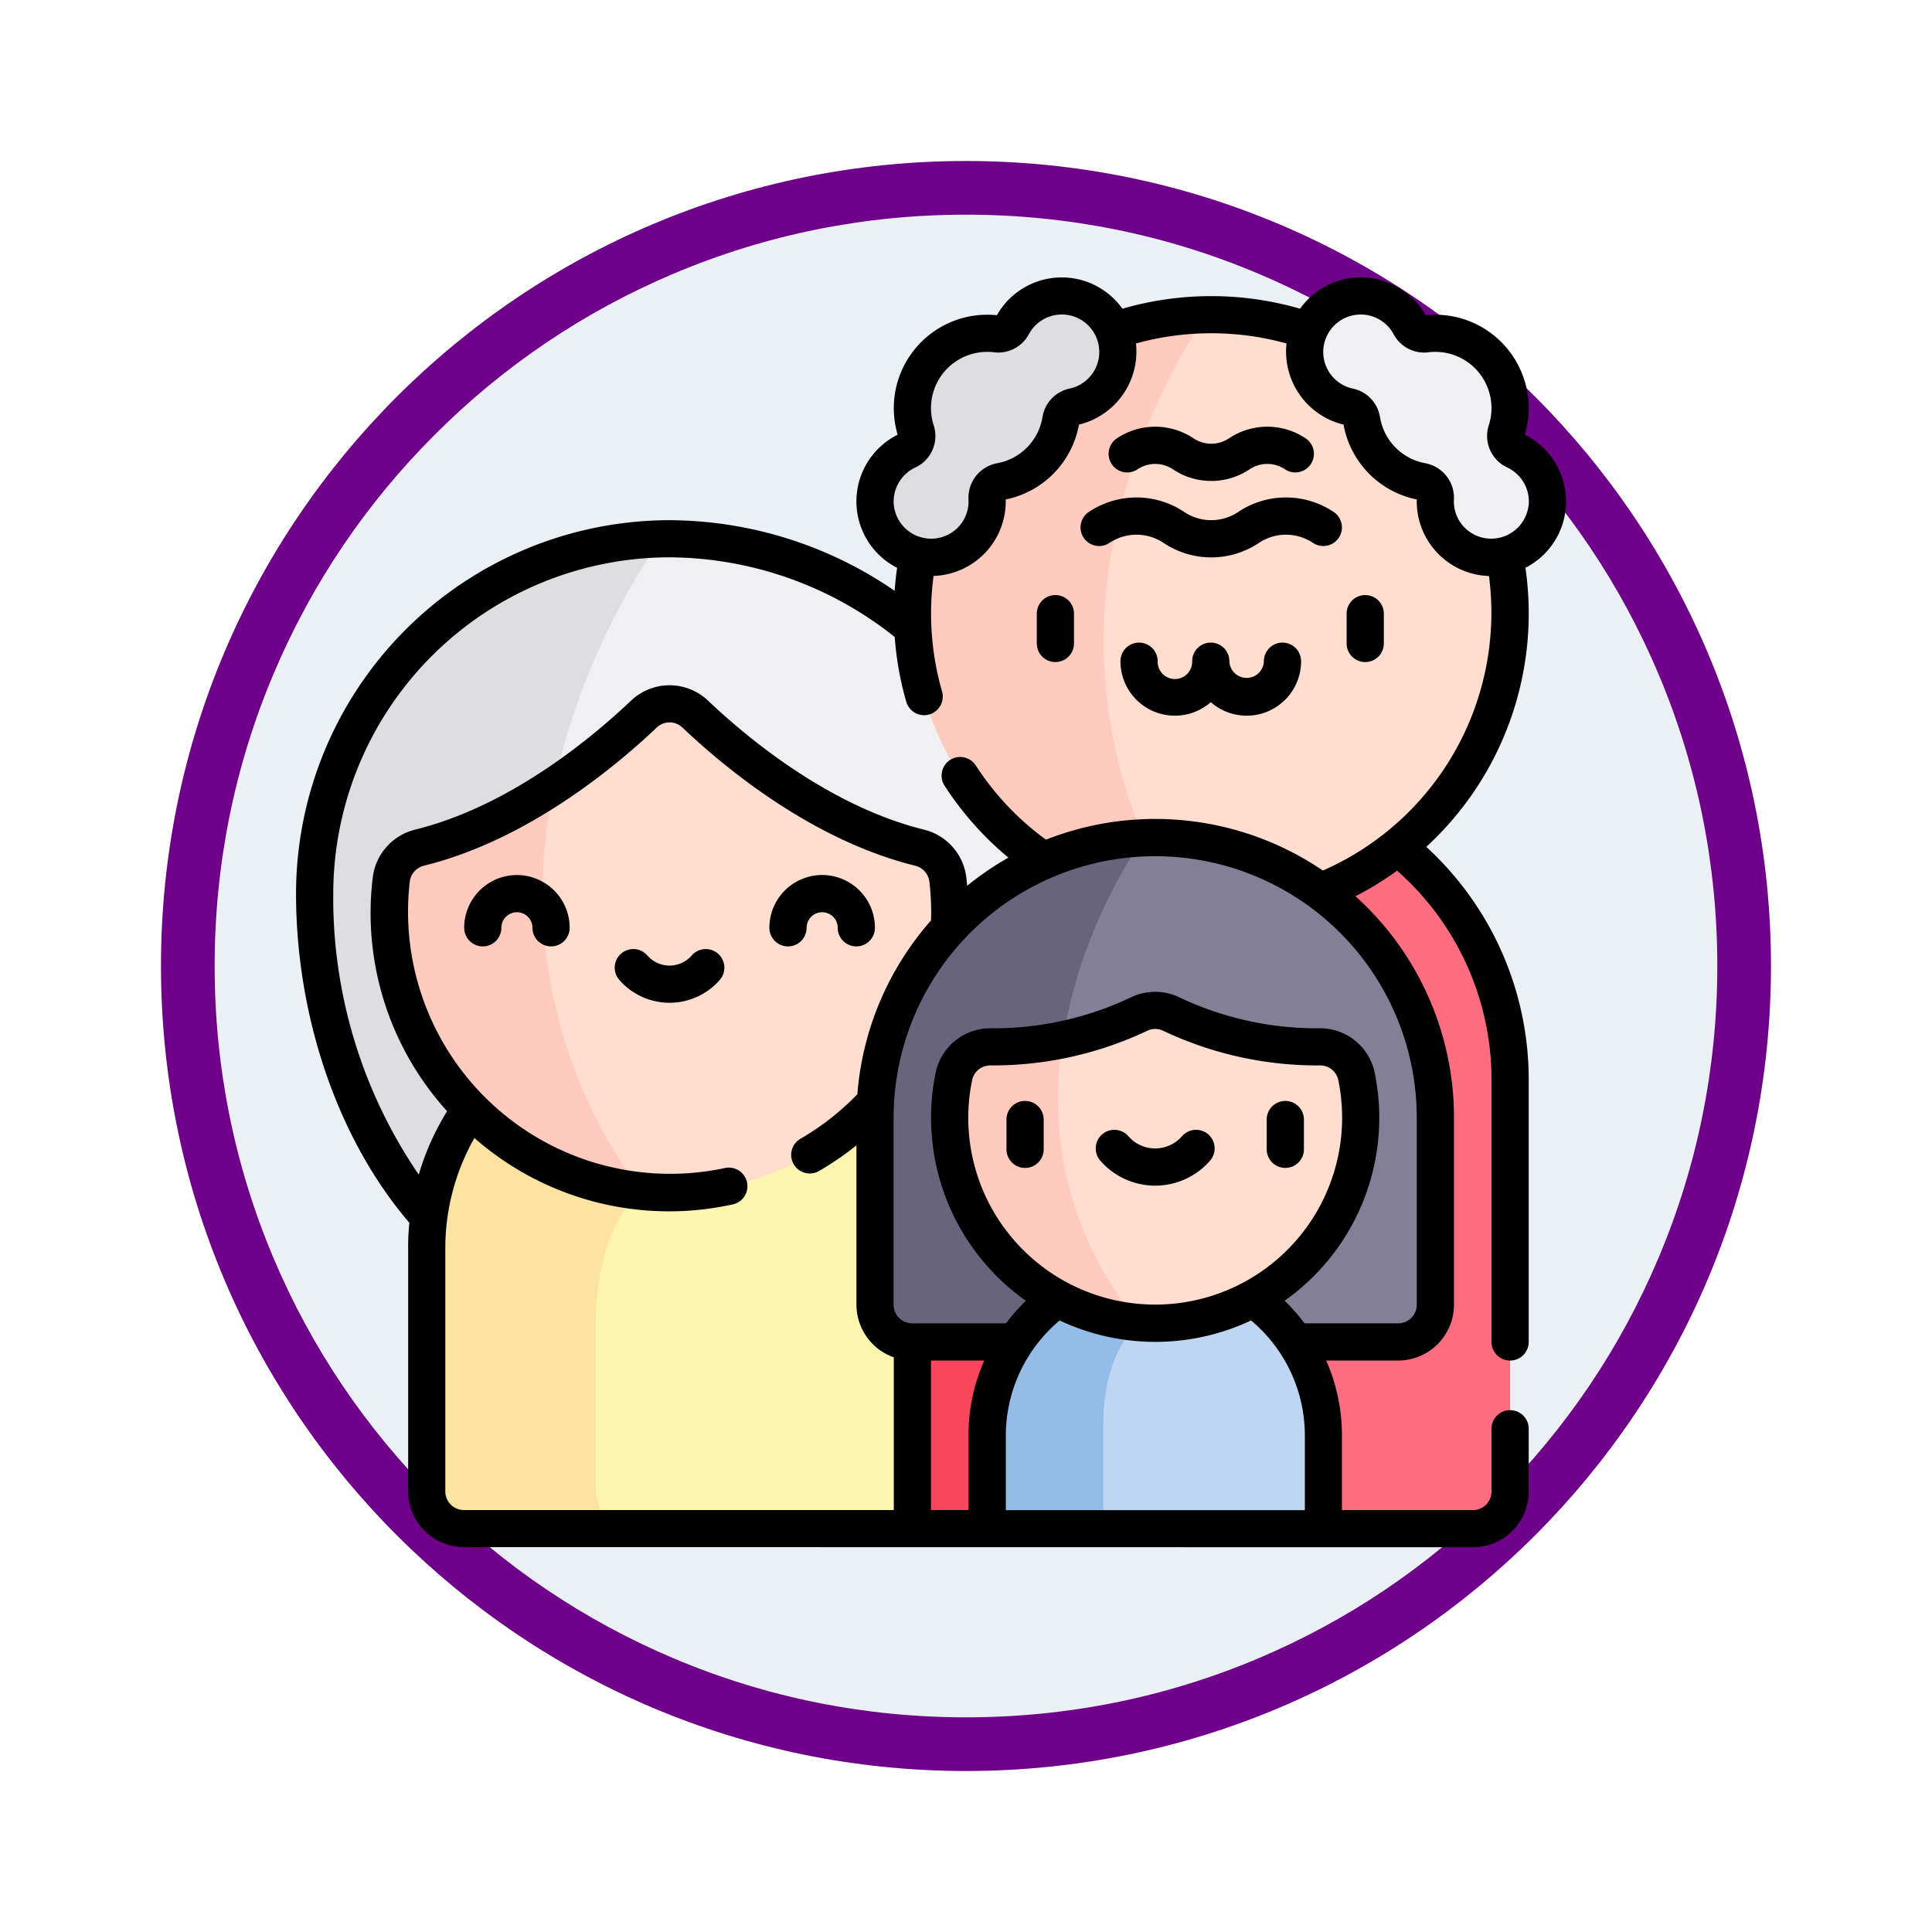 <svg xmlns="http://www.w3.org/2000/svg" xmlns:xlink="http://www.w3.org/1999/xlink" width="108" height="108" viewBox="0 0 108 108">
  <defs>
    <filter id="Path_904820" x="0" y="0" width="108" height="108" filterUnits="userSpaceOnUse">
      <feOffset dy="3" input="SourceAlpha"/>
      <feGaussianBlur stdDeviation="3" result="blur"/>
      <feFlood flood-opacity="0.161"/>
      <feComposite operator="in" in2="blur"/>
      <feComposite in="SourceGraphic"/>
    </filter>
  </defs>
  <g id="Group_1145617" data-name="Group 1145617" transform="translate(-201 -1334)">
    <g id="Icono" transform="translate(-414.101 -3666)">
      <g transform="matrix(1, 0, 0, 1, 615.1, 5000)" filter="url(#Path_904820)">
        <g id="Path_904820-2" data-name="Path 904820" transform="translate(9 6)" fill="#ebf0f7">
          <path d="M 45 88.5 C 39.127 88.5 33.43 87.35 28.068 85.082 C 22.889 82.891 18.236 79.755 14.241 75.759 C 10.245 71.764 7.109 67.111 4.918 61.932 C 2.65 56.57 1.5 50.873 1.5 45 C 1.5 39.127 2.65 33.43 4.918 28.068 C 7.109 22.889 10.245 18.236 14.241 14.241 C 18.236 10.245 22.889 7.109 28.068 4.918 C 33.43 2.65 39.127 1.5 45 1.5 C 50.873 1.5 56.57 2.65 61.932 4.918 C 67.111 7.109 71.764 10.245 75.759 14.241 C 79.755 18.236 82.891 22.889 85.082 28.068 C 87.35 33.43 88.5 39.127 88.5 45 C 88.5 50.873 87.35 56.57 85.082 61.932 C 82.891 67.111 79.755 71.764 75.759 75.759 C 71.764 79.755 67.111 82.891 61.932 85.082 C 56.57 87.35 50.873 88.5 45 88.5 Z" stroke="none"/>
          <path d="M 45 3 C 39.329 3 33.829 4.11 28.653 6.299 C 23.652 8.415 19.16 11.443 15.302 15.302 C 11.443 19.16 8.415 23.652 6.299 28.653 C 4.11 33.829 3 39.329 3 45 C 3 50.671 4.11 56.171 6.299 61.347 C 8.415 66.348 11.443 70.84 15.302 74.698 C 19.16 78.557 23.652 81.585 28.653 83.701 C 33.829 85.89 39.329 87 45 87 C 50.671 87 56.171 85.89 61.347 83.701 C 66.348 81.585 70.84 78.557 74.698 74.698 C 78.557 70.84 81.585 66.348 83.701 61.347 C 85.89 56.171 87 50.671 87 45 C 87 39.329 85.89 33.829 83.701 28.653 C 81.585 23.652 78.557 19.16 74.698 15.302 C 70.84 11.443 66.348 8.415 61.347 6.299 C 56.171 4.11 50.671 3 45 3 M 45 0 C 69.853 0 90 20.147 90 45 C 90 69.853 69.853 90 45 90 C 20.147 90 0 69.853 0 45 C 0 20.147 20.147 0 45 0 Z" stroke="none" fill="#6e008a"/>
        </g>
      </g>
    </g>
    <g id="abuelos" transform="translate(217.549 1349.5)">
      <g id="Group_1145615" data-name="Group 1145615" transform="translate(1.04 1.042)">
        <path id="Path_981373" data-name="Path 981373" d="M278.055,219.958v22.98a2.08,2.08,0,0,1-2.08,2.08h-8.361L257.2,241.1l-1.592.743-6.791,3.173h-4.177l-.612-25.16c0-7.238,4.979-13.339,11.58-15.633a17.459,17.459,0,0,1,5.738-.974,16.707,16.707,0,0,1,16.707,16.707Z" transform="translate(-211.228 -176.104)" fill="#ff6e80"/>
        <path id="Path_981374" data-name="Path 981374" d="M255.61,210.272v37.621l-6.791,3.173h-4.177l-.612-25.16C244.03,218.668,249.009,212.566,255.61,210.272Z" transform="translate(-211.228 -182.151)" fill="#f9475e"/>
        <path id="Path_981375" data-name="Path 981375" d="M48.362,125.21c0,10.214-6.49,22.252-18.344,23.84a20.012,20.012,0,0,1-2.678.176C13.765,149.227,7.5,136.167,7.5,125.21a19.84,19.84,0,0,1,19.371-19.834c.155,0,.312-.006.469-.006C38.3,105.371,48.362,114.253,48.362,125.21Z" transform="translate(-7.5 -91.798)" fill="#f0f0f2"/>
        <path id="Path_981376" data-name="Path 981376" d="M30.017,149.086a20.015,20.015,0,0,1-2.678.176C13.765,149.262,7.5,136.2,7.5,125.246a19.84,19.84,0,0,1,19.371-19.834c-2.484,3.522-13.5,21.044-.094,37.823a17.8,17.8,0,0,1,3.241,5.851Z" transform="translate(-7.5 -91.833)" fill="#dedee0"/>
        <path id="Path_981377" data-name="Path 981377" d="M79.819,307.185v15.654H54.75a2.08,2.08,0,0,1-2.08-2.08V307.185a13.625,13.625,0,0,1,.115-1.774l2.535-1.994-.191-4.023h0a13.577,13.577,0,0,1,11.116-5.782c3.748,0,7.141.617,9.6,2.624S79.819,301.634,79.819,307.185Z" transform="translate(-46.406 -253.933)" fill="#fcf5af"/>
        <path id="Path_981378" data-name="Path 981378" d="M62.118,336.105a2.838,2.838,0,0,0,1.125,2.161H54.75a2.08,2.08,0,0,1-2.08-2.08V322.612a13.554,13.554,0,0,1,5.747-11.09l6.229,7.876s-2.528,1.79-2.528,7.6Z" transform="translate(-46.406 -269.36)" fill="#fce3a0"/>
        <path id="Path_981379" data-name="Path 981379" d="M94.914,183.585a15.662,15.662,0,0,1-15.328,15.658,15.941,15.941,0,0,1-1.933-.078l-5.988-4.206-3.894-7.121L72.8,176.511A37.633,37.633,0,0,0,77.82,172.5a2.08,2.08,0,0,1,2.861,0c2.274,2.159,7.031,6.114,12.56,7.475a2.087,2.087,0,0,1,1.567,1.794A15.674,15.674,0,0,1,94.914,183.585Z" transform="translate(-59.412 -149.128)" fill="#ffddcf"/>
        <path id="Path_981380" data-name="Path 981380" d="M51.679,227.607a15.674,15.674,0,0,1-13.959-17.4,2.084,2.084,0,0,1,1.567-1.788,24.632,24.632,0,0,0,7.544-3.466A27.911,27.911,0,0,0,51.679,227.607Z" transform="translate(-33.439 -177.569)" fill="#ffcbbe"/>
        <path id="Path_981381" data-name="Path 981381" d="M281.862,31.728a16.706,16.706,0,0,1-16.707,16.707,17.043,17.043,0,0,1-1.713-.086,16.61,16.61,0,0,1-7.626-2.767l-2.67-6.073-4.678-6.985c-.012-.263-.019-.528-.019-.8a16.7,16.7,0,0,1,16.443-16.7c.087,0,.175,0,.262,0a16.707,16.707,0,0,1,16.707,16.707Z" transform="translate(-215.035 -13.977)" fill="#ffddcf"/>
        <path id="Path_981382" data-name="Path 981382" d="M263.443,48.366a16.707,16.707,0,0,1,1.451-33.324c-2.152,3.145-10.883,17.608-1.451,33.324Z" transform="translate(-215.035 -13.995)" fill="#ffcbbe"/>
        <path id="Path_981383" data-name="Path 981383" d="M420.117,19.288a3.133,3.133,0,0,1-6.251-.308q0-.079,0-.157a.914.914,0,0,0-.751-.953,4.185,4.185,0,0,1-3.376-3.444.889.889,0,0,0-.694-.732,3.133,3.133,0,1,1,3.393-4.562.9.9,0,0,0,.9.482,4.181,4.181,0,0,1,4.492,5.441.9.9,0,0,0,.485,1.086A3.134,3.134,0,0,1,420.117,19.288Z" transform="translate(-351.218 -7.495)" fill="#f0f0f2"/>
        <path id="Path_981384" data-name="Path 981384" d="M233.4,19.288a3.133,3.133,0,0,0,6.251-.308q0-.079,0-.157a.913.913,0,0,1,.751-.953,4.185,4.185,0,0,0,3.376-3.444.889.889,0,0,1,.694-.732,3.133,3.133,0,1,0-3.393-4.562.9.9,0,0,1-.9.482,4.181,4.181,0,0,0-4.492,5.441.9.9,0,0,1-.485,1.086A3.134,3.134,0,0,0,233.4,19.288Z" transform="translate(-202.06 -7.495)" fill="#dedee0"/>
        <path id="Path_981385" data-name="Path 981385" d="M283.12,241.5v10.451a2.08,2.08,0,0,1-2.08,2.08H259.626l-4.866-4.7.5-14.1,6.444-7.306,5.109-2.077c.215-.011.431-.015.649-.015A15.662,15.662,0,0,1,283.12,241.5Z" transform="translate(-220.47 -195.562)" fill="#827f97"/>
        <path id="Path_981386" data-name="Path 981386" d="M249.042,254.13H235.46a2.081,2.081,0,0,1-2.08-2.08V241.6a15.66,15.66,0,0,1,15.013-15.647c-.137.186-11.08,15.289.649,28.178Z" transform="translate(-202.055 -195.657)" fill="#68647d"/>
        <path id="Path_981387" data-name="Path 981387" d="M312.7,408.418v5.221H300.4l-4.026-4.447,1.464-8.419a9.4,9.4,0,0,1,14.861,7.645Z" transform="translate(-256.31 -344.725)" fill="#bed6f1"/>
        <path id="Path_981388" data-name="Path 981388" d="M287.03,405.192s-1.975,1.611-1.975,5.672v5.851h-6.5v-5.221a9.4,9.4,0,0,1,6.379-8.9Z" transform="translate(-240.97 -347.801)" fill="#93bce8"/>
        <path id="Path_981389" data-name="Path 981389" d="M310.312,301.494a11.486,11.486,0,0,1-11.485,11.487q-.468,0-.926-.037l-4.005-2.473-2.715-11.377,2.489-1.965a19.759,19.759,0,0,0,4.27-1.438,2.072,2.072,0,0,1,1.775,0,19.119,19.119,0,0,0,8.3,1.839,2.079,2.079,0,0,1,2.07,1.67A11.589,11.589,0,0,1,310.312,301.494Z" transform="translate(-251.84 -255.552)" fill="#ffddcf"/>
        <path id="Path_981390" data-name="Path 981390" d="M274.059,323.117a11.494,11.494,0,0,1-10.329-13.744,2.077,2.077,0,0,1,2.07-1.67,17.688,17.688,0,0,0,4.027-.4A19.593,19.593,0,0,0,274.059,323.117Z" transform="translate(-227.998 -265.725)" fill="#ffcbbe"/>
      </g>
      <g id="Group_1145616" data-name="Group 1145616" transform="translate(0 0.003)">
        <path id="Path_981391" data-name="Path 981391" d="M68.691,8.8a5.224,5.224,0,0,0-5.547-6.679,4.164,4.164,0,0,0-7.017-.364,17.877,17.877,0,0,0-9.932,0,4.165,4.165,0,0,0-7.017.364A5.224,5.224,0,0,0,33.63,8.8a4.168,4.168,0,0,0-.03,7.442q-.092.639-.138,1.284a22.364,22.364,0,0,0-12.582-3.947A20.9,20.9,0,0,0,0,34.455c0,6.925,2.365,13.779,6.336,18.4A12.424,12.424,0,0,0,6.267,54.3l0,13.565a3.124,3.124,0,0,0,3.12,3.12l56.4.008a3.124,3.124,0,0,0,3.12-3.12V64.369a1.04,1.04,0,1,0-2.08,0v3.507a1.041,1.041,0,0,1-1.04,1.04l-7.321,0V64.735a10.435,10.435,0,0,0-.877-4.18h4.021a3.124,3.124,0,0,0,3.12-3.12V46.985A16.664,16.664,0,0,0,59.224,34.6a17.751,17.751,0,0,0,2.327-1.428A15.566,15.566,0,0,1,66.827,44.9V59.515a1.04,1.04,0,1,0,2.08,0V44.9A17.637,17.637,0,0,0,63.181,31.84a17.722,17.722,0,0,0,5.542-15.6A4.168,4.168,0,0,0,68.691,8.8Zm-35.275,3.94a2.106,2.106,0,0,1,1.2-2.106A1.939,1.939,0,0,0,35.647,8.28a3.142,3.142,0,0,1,3.372-4.087,1.936,1.936,0,0,0,1.949-1.017,2.093,2.093,0,1,1,2.268,3.047A1.939,1.939,0,0,0,41.727,7.81a3.133,3.133,0,0,1-2.533,2.585,1.964,1.964,0,0,0-1.605,2.028,2.069,2.069,0,0,1-.62,1.594,2.1,2.1,0,0,1-3.553-1.28Zm0,56.172H9.384a1.041,1.041,0,0,1-1.04-1.04V54.294a12.46,12.46,0,0,1,1.628-6.178A16.5,16.5,0,0,0,24.4,51.829a1.04,1.04,0,1,0-.439-2.033,14.651,14.651,0,0,1-17.605-16,1.05,1.05,0,0,1,.783-.9c5.738-1.412,10.625-5.45,13.027-7.729a1.041,1.041,0,0,1,1.43,0c2.4,2.281,7.29,6.318,13.027,7.73a1.053,1.053,0,0,1,.783.905,14.579,14.579,0,0,1,.09,2.152,16.636,16.636,0,0,0-4.118,9.716,14.654,14.654,0,0,1-3.181,2.488,1.04,1.04,0,0,0,1.043,1.8,16.738,16.738,0,0,0,2.087-1.433v8.906a3.125,3.125,0,0,0,2.088,2.944v8.529Zm4.177-4.173v4.174h-2.1V60.556H38.47A10.418,10.418,0,0,0,37.59,64.735Zm18.8,4.179-16.715,0V64.735a8.4,8.4,0,0,1,3.008-6.42,12.56,12.56,0,0,0,10.7,0,8.382,8.382,0,0,1,3.007,6.42ZM39.941,53.594a10.417,10.417,0,0,1-2.15-8.7,1.037,1.037,0,0,1,1.032-.837,20.143,20.143,0,0,0,8.764-1.938,1.027,1.027,0,0,1,.883,0,20.121,20.121,0,0,0,8.764,1.939,1.03,1.03,0,0,1,1.032.837,10.447,10.447,0,0,1-18.323,8.7Zm22.709-6.609V57.435a1.041,1.041,0,0,1-1.04,1.04H56.377a10.4,10.4,0,0,0-1.116-1.263A12.523,12.523,0,0,0,60.3,44.482a3.117,3.117,0,0,0-3.109-2.5,17.93,17.93,0,0,1-7.833-1.738,3.1,3.1,0,0,0-2.666,0,17.958,17.958,0,0,1-7.833,1.738,3.119,3.119,0,0,0-3.109,2.5A12.525,12.525,0,0,0,40.8,57.214a10.441,10.441,0,0,0-1.114,1.262H34.445a1.041,1.041,0,0,1-1.04-1.04V46.985a14.622,14.622,0,0,1,29.244,0ZM57.4,33.164A16.673,16.673,0,0,0,41.92,31.438,15.646,15.646,0,0,1,38,27.292a1.04,1.04,0,0,0-1.747,1.129,17.706,17.706,0,0,0,3.568,4.021,16.765,16.765,0,0,0-2.305,1.573c-.013-.151-.028-.3-.045-.449a3.143,3.143,0,0,0-2.352-2.685c-5.272-1.3-9.839-5.08-12.094-7.22a3.123,3.123,0,0,0-4.292,0C16.479,25.8,11.912,29.584,6.64,30.881a3.14,3.14,0,0,0-2.352,2.677A16.473,16.473,0,0,0,8.444,46.617a14.5,14.5,0,0,0-1.585,3.545A27.407,27.407,0,0,1,2.08,34.455a18.821,18.821,0,0,1,18.8-18.8,20.365,20.365,0,0,1,12.586,4.452,17.785,17.785,0,0,0,.645,3.62,1.04,1.04,0,1,0,2-.577,15.817,15.817,0,0,1-.473-6.455,4.172,4.172,0,0,0,4.034-4.275,5.216,5.216,0,0,0,4.094-4.184A4.2,4.2,0,0,0,46.952,3.7a15.784,15.784,0,0,1,8.416,0,4.2,4.2,0,0,0,3.188,4.537,5.216,5.216,0,0,0,4.094,4.184A4.172,4.172,0,0,0,66.686,16.7,15.738,15.738,0,0,1,57.4,33.164ZM68.9,12.736a2.1,2.1,0,0,1-3.553,1.28,2.069,2.069,0,0,1-.62-1.594,1.964,1.964,0,0,0-1.605-2.028A3.133,3.133,0,0,1,60.593,7.81a1.939,1.939,0,0,0-1.509-1.586,2.093,2.093,0,0,1,.358-4.14,2.084,2.084,0,0,1,1.91,1.093A1.934,1.934,0,0,0,63.3,4.193,3.142,3.142,0,0,1,66.673,8.28a1.939,1.939,0,0,0,1.033,2.351,2.106,2.106,0,0,1,1.2,2.106Z" transform="translate(0 -0.003)"/>
        <path id="Path_981392" data-name="Path 981392" d="M329.145,62.595a1.779,1.779,0,0,1,1.979,0,3.853,3.853,0,0,0,4.286,0,1.779,1.779,0,0,1,1.979,0,1.04,1.04,0,1,0,1.154-1.731,3.853,3.853,0,0,0-4.286,0,1.779,1.779,0,0,1-1.979,0,3.853,3.853,0,0,0-4.286,0,1.04,1.04,0,1,0,1.154,1.731Z" transform="translate(-282.106 -51.863)"/>
        <path id="Path_981393" data-name="Path 981393" d="M330.382,89.548a4.792,4.792,0,0,0-5.331,0,2.717,2.717,0,0,1-3.023,0,4.792,4.792,0,0,0-5.331,0,1.04,1.04,0,1,0,1.154,1.731,2.718,2.718,0,0,1,3.023,0,4.792,4.792,0,0,0,5.331,0,2.718,2.718,0,0,1,3.023,0,1.04,1.04,0,0,0,1.154-1.731Z" transform="translate(-272.38 -76.433)"/>
        <path id="Path_981394" data-name="Path 981394" d="M299.628,128.087a1.04,1.04,0,0,0-1.04,1.04v1.664a1.04,1.04,0,0,0,2.08,0v-1.664A1.04,1.04,0,0,0,299.628,128.087Z" transform="translate(-257.18 -110.325)"/>
        <path id="Path_981395" data-name="Path 981395" d="M424.525,128.087a1.04,1.04,0,0,0-1.04,1.04v1.664a1.04,1.04,0,0,0,2.08,0v-1.664A1.04,1.04,0,0,0,424.525,128.087Z" transform="translate(-364.757 -110.325)"/>
        <path id="Path_981396" data-name="Path 981396" d="M341.366,147.241a1.04,1.04,0,0,0-1.04,1.04.965.965,0,0,1-1.929,0,1.04,1.04,0,1,0-2.08,0,.965.965,0,1,1-1.929,0,1.04,1.04,0,1,0-2.08,0,3.042,3.042,0,0,0,5.049,2.289,3.042,3.042,0,0,0,5.049-2.289A1.04,1.04,0,0,0,341.366,147.241Z" transform="translate(-286.223 -126.822)"/>
        <path id="Path_981397" data-name="Path 981397" d="M287.413,331.994a1.04,1.04,0,0,0-1.04,1.04V334.7a1.04,1.04,0,0,0,2.08,0v-1.664A1.04,1.04,0,0,0,287.413,331.994Z" transform="translate(-246.659 -285.954)"/>
        <path id="Path_981398" data-name="Path 981398" d="M392.311,335.738a1.04,1.04,0,0,0,1.04-1.04v-1.664a1.04,1.04,0,0,0-2.08,0V334.7A1.04,1.04,0,0,0,392.311,335.738Z" transform="translate(-337.01 -285.954)"/>
        <path id="Path_981399" data-name="Path 981399" d="M328.747,345.359a1.04,1.04,0,0,0-1.568-1.367,1.986,1.986,0,0,1-3,0,1.04,1.04,0,1,0-1.568,1.367A4.068,4.068,0,0,0,328.747,345.359Z" transform="translate(-277.652 -295.981)"/>
        <path id="Path_981400" data-name="Path 981400" d="M70.717,240.932a2.952,2.952,0,0,0-2.949,2.949,1.04,1.04,0,0,0,2.08,0,.869.869,0,1,1,1.738,0,1.04,1.04,0,0,0,2.08,0A2.952,2.952,0,0,0,70.717,240.932Z" transform="translate(-58.37 -207.52)"/>
        <path id="Path_981401" data-name="Path 981401" d="M192.893,243.881a.869.869,0,0,1,1.738,0,1.04,1.04,0,0,0,2.08,0,2.949,2.949,0,1,0-5.9,0,1.04,1.04,0,1,0,2.08,0Z" transform="translate(-164.351 -207.52)"/>
        <path id="Path_981402" data-name="Path 981402" d="M134.226,271.042a1.04,1.04,0,0,0-1.467.1,1.642,1.642,0,0,1-2.482,0,1.04,1.04,0,1,0-1.568,1.367,3.725,3.725,0,0,0,5.618,0A1.04,1.04,0,0,0,134.226,271.042Z" transform="translate(-110.639 -233.235)"/>
      </g>
    </g>
  </g>
</svg>
